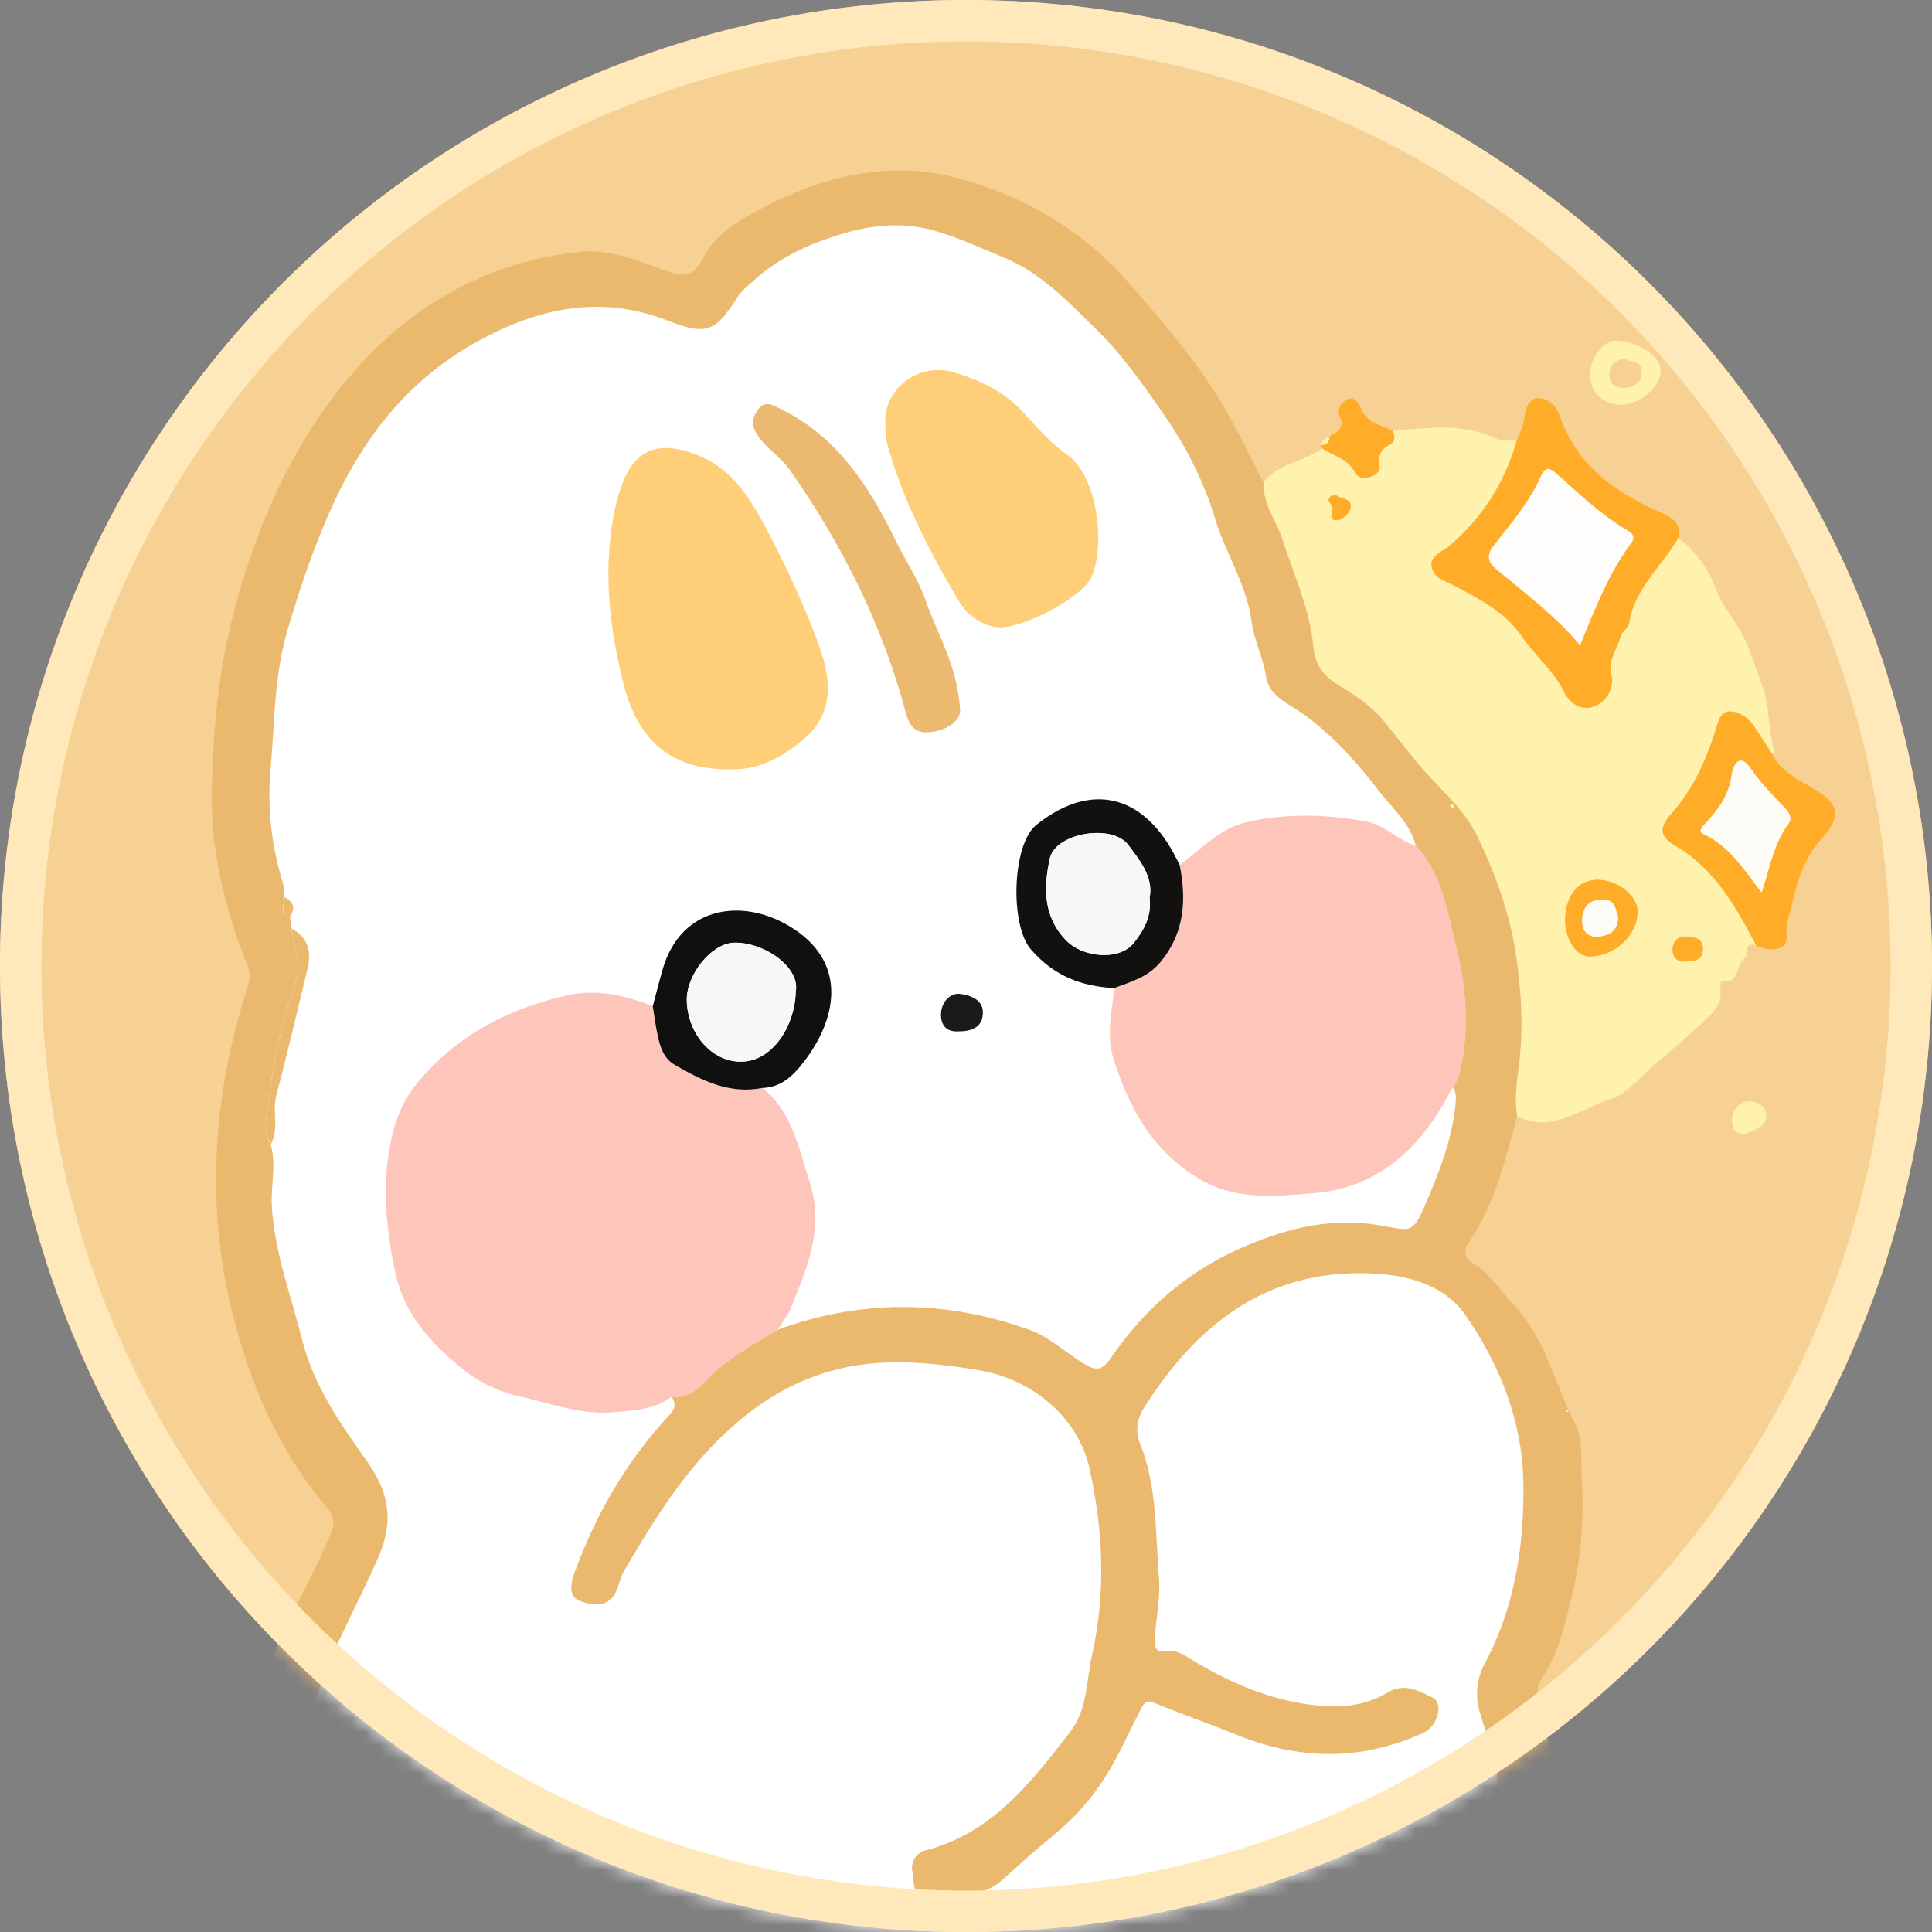 <svg width="140" height="140" viewBox="0 0 140 140" fill="none" xmlns="http://www.w3.org/2000/svg">
<rect x="0" y="0" width="140" height="140" fill="#808080" stroke="none"/>
<path d="M70 140C108.66 140 140 108.66 140 70C140 31.34 108.66 0 70 0C31.34 0 0 31.34 0 70C0 108.66 31.34 140 70 140Z" fill="#F7D093"/>
<mask id="mask0_54900_27951" style="mask-type:luminance" maskUnits="userSpaceOnUse" x="0" y="0" width="140" height="140">
<path d="M70 140C108.66 140 140 108.66 140 70C140 31.34 108.66 0 70 0C31.34 0 0 31.34 0 70C0 108.66 31.34 140 70 140Z" fill="white"/>
</mask>
<g mask="url(#mask0_54900_27951)">
<path d="M18.946 142.154L19.251 130.385L26.375 110.015L20.822 101.54L16.944 87.15L20.501 68.314L16.944 63.259L21.247 35.864L34.714 21.836L45.243 20.333L50.576 21.153L56.859 15.82L67.115 14.181L76.41 18.694L88.168 30.978L93.323 45.464L94.594 49.178L105.06 60.17L107.892 73.379L106.222 86.088L105.06 90.328L109.358 97.3L112.695 107.829L109.495 122.457L111.56 140.809L18.946 142.154Z" fill="white"/>
<path d="M21.011 66.427C21.053 66.716 21.09 67 21.127 67.289C21.274 68.597 21.862 69.963 21.416 71.214C20.386 74.098 19.787 77.067 19.419 80.072C19.309 80.976 19.015 82.021 19.613 82.93C20.05 84.407 19.613 85.904 19.698 87.401C19.887 90.743 21.074 93.822 21.873 97.016C22.729 100.453 24.684 103.19 26.654 105.98C28.141 108.082 28.572 110.173 27.447 112.768C26.008 116.105 24.184 119.262 23.002 122.73C21.116 128.247 20.134 133.8 21.027 139.622C21.247 141.067 20.575 141.828 18.941 142.165C17.717 142.417 17.438 141.382 17.155 140.625C16.692 139.391 16.414 138.056 16.456 136.737C16.624 131.084 17.664 125.604 19.703 120.303C20.916 117.15 22.677 114.271 23.953 111.155C24.242 110.451 24.284 109.936 23.738 109.3C20.538 105.575 18.542 101.241 17.207 96.528C14.806 88.058 15.3 79.71 17.974 71.413C18.158 70.841 18.116 70.399 17.901 69.874C16.303 65.897 15.295 61.762 15.347 57.485C15.405 52.956 15.852 48.443 17.029 44.034C18.311 39.222 20.191 34.619 22.929 30.5C27.447 23.696 33.642 19.183 41.98 18.253C44.129 18.011 46.204 18.894 48.201 19.598C49.572 20.086 50.229 20.149 50.991 18.626C51.821 16.965 53.555 15.972 55.199 15.1C59.749 12.678 64.604 11.564 69.627 12.962C74.35 14.275 78.506 16.734 81.806 20.512C84.543 23.643 87.249 26.785 89.246 30.463C90.05 31.945 90.79 33.463 91.563 34.966C91.468 36.532 92.503 37.751 92.945 39.148C93.764 41.738 94.941 44.218 95.177 46.977C95.283 48.19 95.96 49.041 96.969 49.646C98.183 50.371 99.376 51.164 100.263 52.252C101.046 53.203 101.824 54.196 102.586 55.147C104.062 56.991 106.001 58.436 107.073 60.663C108.365 63.359 109.374 66.154 109.826 69.081C110.267 71.928 110.414 74.834 109.994 77.724C109.836 78.79 109.773 79.857 109.926 80.928C109.069 84.07 108.323 87.26 106.448 90.007C105.98 90.691 106.132 91.184 106.805 91.589C108.003 92.304 108.691 93.501 109.61 94.463C111.991 96.943 112.632 100.221 114.118 103.101C114.749 104.32 114.539 105.665 114.612 106.936C114.78 109.805 114.633 112.7 113.94 115.479C113.42 117.565 113.005 119.74 111.728 121.6C111.239 122.31 111.392 123.276 111.628 124.049C112.611 127.29 113.11 130.622 113.462 133.968C113.635 135.65 113.572 137.357 113.357 139.044C113.325 139.27 111.749 140.778 111.533 140.814C110.409 141.014 109.39 139.911 109.295 138.434C109.169 136.338 109.295 134.242 109.054 132.129C108.738 129.439 108.103 126.839 107.293 124.29C106.852 122.898 106.968 121.705 107.614 120.497C109.784 116.409 110.456 111.964 110.388 107.446C110.32 102.99 108.686 98.887 106.18 95.283C104.661 93.097 101.987 92.393 99.397 92.277C91.789 91.936 86.692 95.997 82.857 102.081C82.389 102.822 82.263 103.747 82.615 104.624C83.871 107.735 83.708 111.061 83.981 114.302C84.102 115.737 83.781 117.239 83.676 118.716C83.624 119.409 83.865 119.767 84.333 119.667C85.3 119.462 85.888 120.003 86.603 120.423C88.936 121.805 91.463 122.919 94.085 123.392C96.181 123.77 98.524 123.881 100.547 122.651C101.771 121.905 102.848 122.546 103.836 123.029C104.63 123.418 104.167 125.105 103.158 125.562C98.614 127.632 94.106 127.569 89.466 125.651C87.543 124.858 85.547 124.201 83.619 123.381C82.993 123.119 82.836 123.529 82.636 123.923C81.838 125.467 81.133 127.065 80.23 128.546C79.189 130.254 77.897 131.73 76.3 133.023C75.076 134.016 73.888 135.093 72.711 136.154C70.941 137.746 68.923 137.336 66.932 137.257C66.059 137.221 66.254 136.28 66.128 135.728C65.965 134.998 66.327 134.284 67.047 134.094C71.891 132.849 74.723 129.145 77.561 125.483C78.811 123.875 78.716 121.795 79.137 119.908C80.151 115.395 79.941 110.85 78.942 106.384C78.112 102.67 74.771 99.954 71.009 99.307C68.897 98.945 66.821 98.692 64.667 98.724C60.301 98.782 56.639 100.306 53.345 103.137C49.84 106.153 47.476 109.973 45.196 113.882C44.933 114.334 44.859 114.901 44.623 115.374C44.034 116.551 42.879 116.315 42.048 116.026C41.171 115.721 41.35 114.738 41.628 113.977C43.183 109.71 45.416 105.849 48.527 102.517C48.915 102.102 49.02 101.682 48.653 101.209C49.583 101.299 50.329 100.899 50.933 100.253C52.467 98.603 54.395 97.505 56.297 96.376C62.371 94.148 68.445 94.174 74.534 96.339C76.032 96.869 77.156 97.968 78.47 98.771C79.273 99.265 79.773 99.465 80.466 98.446C82.967 94.789 86.167 92.009 90.36 90.249C93.528 88.92 96.67 88.211 100.017 88.799C102.207 89.188 102.36 89.409 103.237 87.391C104.251 85.042 105.218 82.626 105.47 80.019C105.518 79.562 105.544 79.142 105.25 78.759C105.581 78.38 105.712 77.928 105.822 77.44C106.479 74.482 106.222 71.534 105.507 68.65C104.871 66.086 104.519 63.369 102.596 61.304C102.186 59.618 100.852 58.546 99.869 57.248C98.293 55.184 96.533 53.25 94.431 51.737C93.354 50.965 91.967 50.46 91.752 49.068C91.537 47.649 90.869 46.383 90.68 44.97C90.323 42.332 88.804 40.089 88.048 37.572C87.249 34.934 85.978 32.418 84.444 30.19C82.93 27.994 81.375 25.761 79.421 23.848C77.387 21.857 75.454 19.787 72.764 18.673C71.098 17.985 69.448 17.212 67.72 16.718C65.671 16.13 63.511 16.251 61.494 16.813C58.982 17.512 56.565 18.547 54.59 20.354C54.196 20.712 53.749 21.048 53.471 21.484C51.831 24.074 51.212 24.337 48.353 23.223C43.446 21.316 38.906 22.34 34.498 24.799C29.817 27.405 26.607 31.335 24.353 36.085C22.887 39.169 21.799 42.395 20.827 45.684C19.845 49.026 19.908 52.43 19.603 55.798C19.356 58.515 19.671 61.304 20.496 63.974C20.596 64.289 20.564 64.646 20.596 64.982C20.717 65.46 20.055 66.159 20.99 66.417L21.011 66.427ZM105.06 58.399C105.145 58.462 105.218 58.52 105.292 58.572C105.318 58.536 105.381 58.483 105.37 58.462C105.334 58.383 105.276 58.32 105.223 58.247C105.171 58.294 105.118 58.341 105.06 58.394V58.399ZM113.672 102.239C113.651 102.207 113.625 102.181 113.604 102.15C113.577 102.176 113.53 102.197 113.525 102.229C113.525 102.255 113.567 102.286 113.588 102.318C113.614 102.292 113.646 102.265 113.672 102.239ZM82.841 106.379L82.936 106.437L82.951 106.353L82.846 106.379H82.841Z" fill="#EBB96E"/>
<path d="M109.941 80.913C109.789 79.841 109.852 78.774 110.01 77.708C110.43 74.818 110.283 71.913 109.841 69.065C109.39 66.138 108.381 63.343 107.088 60.648C106.017 58.42 104.078 56.975 102.601 55.131C101.84 54.18 101.057 53.187 100.279 52.236C99.386 51.148 98.198 50.355 96.985 49.63C95.976 49.026 95.293 48.175 95.193 46.961C94.957 44.203 93.78 41.723 92.96 39.133C92.519 37.735 91.484 36.516 91.578 34.95C92.624 33.511 94.5 33.49 95.803 32.491C96.638 33.048 97.678 33.227 98.23 34.304C98.577 34.977 100.09 34.514 99.974 33.805C99.827 32.912 100.111 32.528 100.82 32.155C101.13 31.992 101.036 31.551 100.925 31.215C103.416 31.015 105.922 30.626 108.318 31.745C108.838 31.987 109.374 31.924 109.91 31.94C109.032 34.987 107.409 37.551 104.981 39.595C104.472 40.026 103.6 40.252 103.742 41.071C103.889 41.928 104.787 42.117 105.465 42.479C107.241 43.435 109.043 44.324 110.257 46.089C111.218 47.492 112.574 48.59 113.356 50.166C113.787 51.033 114.67 51.595 115.674 51.127C116.493 50.744 116.977 49.74 116.777 48.994C116.467 47.817 117.197 47.056 117.434 46.11C117.523 45.758 118.006 45.49 118.059 45.143C118.432 42.616 120.434 41.045 121.605 38.991C122.956 39.973 123.807 41.271 124.411 42.842C124.868 44.024 125.798 45.012 126.355 46.168C126.933 47.371 127.317 48.663 127.779 49.919C128.31 51.374 128.052 52.977 128.614 54.427C128.625 54.459 128.483 54.548 128.409 54.611C127.984 53.959 127.563 53.308 127.138 52.656C126.718 52.015 126.014 51.558 125.373 51.548C124.605 51.537 124.495 52.394 124.274 53.072C123.581 55.21 122.64 57.264 121.132 58.946C120.25 59.928 120.229 60.601 121.369 61.257C124.253 62.928 125.788 65.686 127.264 68.498C126.297 68.203 126.781 69.207 126.418 69.438C125.74 69.874 126.113 71.392 124.721 71.088C124.695 71.23 124.637 71.377 124.653 71.513C124.842 72.774 124.185 73.342 123.266 74.198C122.225 75.16 121.143 76.1 120.045 77.004C118.957 77.902 117.933 79.258 116.782 79.615C114.607 80.293 112.516 82.142 109.952 80.908L109.941 80.913ZM113.414 66.622C113.383 68.004 114.213 69.301 115.138 69.312C117.003 69.333 118.689 67.762 118.668 66.012C118.653 64.914 117.244 63.79 115.831 63.753C114.397 63.716 113.456 64.835 113.414 66.622ZM122.052 69.674C122.819 69.664 123.344 69.575 123.397 68.86C123.455 68.056 122.919 67.925 122.273 67.867C121.59 67.809 121.232 68.188 121.201 68.765C121.169 69.396 121.595 69.711 122.052 69.674ZM96.811 35.875C96.333 35.801 96.202 36.274 96.323 36.385C96.759 36.784 96.191 37.598 96.738 37.693C97.2 37.772 97.799 37.225 97.878 36.773C97.999 36.096 97.148 36.185 96.811 35.87V35.875Z" fill="#FEF2AC"/>
<path d="M56.329 96.37C54.422 97.5 52.498 98.598 50.964 100.248C50.36 100.899 49.614 101.293 48.684 101.204C47.407 102.171 45.847 102.218 44.37 102.339C42.038 102.528 39.847 101.677 37.598 101.178C35.759 100.768 34.293 99.896 32.98 98.756C30.951 96.99 29.244 95.067 28.634 92.162C27.999 89.13 27.694 86.172 28.235 83.162C28.545 81.417 29.102 79.799 30.368 78.312C33.258 74.923 36.92 73.069 41.113 72.123C43.215 71.645 45.311 72.123 47.307 72.916C47.423 73.625 47.512 74.34 47.665 75.044C47.849 75.89 48.096 76.704 48.936 77.188C50.896 78.312 52.882 79.31 55.257 78.837C57.411 80.587 57.847 83.125 58.656 85.594C59.775 89.004 58.488 91.831 57.322 94.773C57.096 95.346 56.67 95.84 56.339 96.37H56.329Z" fill="#FEC6BB"/>
<path d="M102.617 61.31C104.54 63.375 104.892 66.096 105.528 68.655C106.243 71.539 106.5 74.482 105.843 77.445C105.733 77.934 105.602 78.391 105.271 78.764C103.169 82.936 100.08 86.051 95.272 86.456C92.43 86.692 89.466 87.049 86.682 85.295C83.424 83.246 81.832 80.261 80.713 76.814C80.146 75.06 80.55 73.336 80.75 71.597C81.948 71.145 83.183 70.809 84.071 69.743C85.836 67.625 85.983 65.224 85.484 62.676C87.029 61.541 88.374 60.038 90.302 59.586C93.165 58.914 96.081 59.003 98.966 59.518C100.337 59.765 101.309 60.889 102.617 61.31Z" fill="#FEC6BB"/>
<path d="M53.103 55.741C48.564 55.872 46.157 53.602 45.122 49.336C44.402 46.378 43.945 43.32 44.129 40.22C44.234 38.497 44.465 36.789 45.049 35.176C45.926 32.765 47.434 31.961 49.977 32.77C52.52 33.579 53.907 35.35 55.2 37.703C56.65 40.352 57.916 43.084 59.003 45.847C59.996 48.364 60.89 51.348 58.21 53.592C56.734 54.826 55.016 55.793 53.103 55.741Z" fill="#FECE78"/>
<path d="M64.158 30.731C63.958 28.319 66.49 26.165 69.149 26.99C71.067 27.584 72.685 28.304 74.167 29.901C75.086 30.894 76.084 32.087 77.335 32.959C79.484 34.451 80.125 39.327 79.116 41.765C78.47 43.325 73.809 45.705 72.191 45.448C70.893 45.243 69.984 44.428 69.422 43.462C67.284 39.805 65.314 36.053 64.226 31.918C64.142 31.593 64.184 31.235 64.158 30.736V30.731Z" fill="#FECE78"/>
<path d="M121.605 38.99C120.434 41.045 118.432 42.616 118.059 45.143C118.006 45.49 117.523 45.758 117.434 46.11C117.197 47.055 116.467 47.822 116.777 48.994C116.971 49.735 116.493 50.744 115.673 51.127C114.67 51.595 113.787 51.033 113.356 50.166C112.579 48.59 111.218 47.492 110.257 46.089C109.048 44.323 107.241 43.435 105.465 42.479C104.787 42.117 103.889 41.927 103.741 41.071C103.6 40.251 104.472 40.026 104.981 39.595C107.409 37.551 109.032 34.987 109.91 31.939C110.094 31.435 110.367 30.946 110.435 30.431C110.53 29.706 110.698 28.913 111.433 28.855C112.053 28.808 112.778 29.375 112.983 30.006C114.213 33.773 117.108 35.728 120.502 37.215C121.19 37.519 121.894 37.992 121.611 38.996L121.605 38.99ZM114.502 46.756C115.595 44.066 116.582 41.533 118.216 39.337C118.558 38.875 118.237 38.612 117.88 38.407C115.978 37.283 114.397 35.749 112.757 34.298C112.227 33.826 111.943 33.904 111.675 34.503C110.829 36.39 109.495 37.955 108.234 39.553C107.645 40.299 107.882 40.798 108.475 41.292C110.53 42.994 112.668 44.596 114.507 46.761L114.502 46.756Z" fill="#FFAD28"/>
<path d="M69.58 51.485C69.569 52.142 68.823 52.898 67.389 53.056C66.201 53.187 65.865 52.499 65.581 51.448C63.879 45.133 60.968 39.379 57.222 34.036C56.576 33.111 55.578 32.544 54.931 31.593C54.416 30.831 54.479 30.264 54.963 29.638C55.457 29.003 56.019 29.365 56.544 29.622C60.658 31.63 62.975 35.223 64.893 39.153C65.613 40.624 66.553 41.98 67.089 43.551C67.919 45.989 69.396 48.201 69.574 51.49L69.58 51.485Z" fill="#EBBA70"/>
<path d="M85.484 62.676C85.988 65.224 85.841 67.625 84.07 69.743C83.177 70.809 81.948 71.145 80.75 71.597C78.338 71.492 76.31 70.678 74.686 68.776C73.173 67.005 73.341 61.194 75.086 59.786C78.711 56.865 82.378 57.348 84.816 61.425C85.058 61.83 85.263 62.261 85.484 62.676ZM83.303 65.077C83.597 63.548 82.604 62.366 81.769 61.242C80.592 59.66 76.473 60.354 76.073 62.214C75.627 64.268 75.569 66.375 77.224 68.114C78.454 69.406 81.112 69.643 82.158 68.329C82.862 67.452 83.471 66.417 83.303 65.077Z" fill="#121110"/>
<path d="M55.252 78.837C52.877 79.31 50.891 78.312 48.931 77.188C48.09 76.709 47.843 75.895 47.66 75.044C47.507 74.34 47.418 73.625 47.302 72.916C47.539 72.033 47.759 71.145 48.011 70.268C49.362 65.544 53.996 64.998 57.516 67.31C61.509 69.932 60.542 73.998 58.225 76.977C57.464 77.96 56.602 78.795 55.246 78.837H55.252ZM57.658 71.902C58.042 70.068 55.262 68.208 53.134 68.319C51.537 68.403 49.719 70.641 49.772 72.532C49.84 75.028 51.742 77.13 53.985 76.919C55.977 76.736 57.579 74.434 57.663 71.907L57.658 71.902Z" fill="#10100F"/>
<path d="M127.253 68.503C125.777 65.692 124.238 62.928 121.358 61.263C120.218 60.601 120.239 59.933 121.122 58.951C122.635 57.27 123.57 55.215 124.264 53.077C124.485 52.399 124.6 51.543 125.362 51.553C126.008 51.564 126.707 52.015 127.127 52.662C127.553 53.313 127.973 53.965 128.399 54.616C129.04 55.903 130.29 56.492 131.43 57.154C133.285 58.231 133.453 59.187 132.008 60.769C130.795 62.093 130.243 63.769 129.865 65.476C129.691 66.243 129.387 66.979 129.465 67.851C129.55 68.786 128.478 69.07 127.253 68.513V68.503ZM127.653 64.678C128.278 62.77 128.562 61.063 129.618 59.671C129.854 59.355 129.718 58.956 129.402 58.62C128.541 57.695 127.616 56.802 126.917 55.756C125.961 54.333 125.551 55.667 125.493 56.114C125.299 57.611 124.506 58.693 123.528 59.718C123.344 59.912 123.04 60.259 123.418 60.432C125.267 61.273 126.313 62.912 127.653 64.678Z" fill="#FFAD28"/>
<path d="M100.925 31.204C101.041 31.54 101.13 31.982 100.82 32.145C100.106 32.517 99.827 32.901 99.974 33.794C100.09 34.504 98.572 34.966 98.23 34.293C97.678 33.222 96.633 33.043 95.803 32.481C95.771 32.402 95.766 32.318 95.776 32.234C96.181 32.228 96.339 31.997 96.339 31.619C96.911 31.314 97.468 31.031 97.085 30.19C96.843 29.659 97.211 29.192 97.589 28.96C98.094 28.656 98.477 29.207 98.598 29.544C99.013 30.663 100.037 30.81 100.931 31.199L100.925 31.204Z" fill="#FFAD28"/>
<path d="M117.502 29.323C116.167 29.328 115.264 28.472 115.216 27.169C115.18 26.06 116.173 24.7 117.029 24.689C118.626 24.678 120.386 25.84 120.339 26.875C120.287 28.073 118.842 29.318 117.502 29.323ZM117.738 26.003C116.992 26.129 116.588 26.491 116.635 27.201C116.677 27.857 117.066 28.131 117.723 28.094C118.479 28.052 118.947 27.637 118.962 26.922C118.983 26.092 118.117 26.307 117.738 26.003Z" fill="#FEF2AC"/>
<path d="M19.619 82.925C19.02 82.016 19.314 80.971 19.424 80.067C19.792 77.061 20.386 74.093 21.421 71.209C21.868 69.958 21.279 68.597 21.132 67.284C22.335 67.941 22.582 68.97 22.283 70.216C21.537 73.268 20.832 76.331 20.023 79.363C19.708 80.545 20.249 81.795 19.624 82.92L19.619 82.925Z" fill="#EBB96E"/>
<path d="M69.406 74.739C68.566 74.776 68.172 74.272 68.188 73.494C68.203 72.622 68.855 71.928 69.58 72.023C70.189 72.102 71.23 72.375 71.224 73.363C71.219 74.477 70.373 74.744 69.406 74.739Z" fill="#1A1A1A"/>
<path d="M126.434 82.158C125.777 82.195 125.525 81.853 125.509 81.265C125.488 80.445 125.982 79.878 126.676 79.815C127.264 79.762 128.058 80.188 128 80.876C127.932 81.659 127.122 81.948 126.429 82.153L126.434 82.158Z" fill="#FEF2AC"/>
<path d="M21.011 66.427C20.076 66.17 20.738 65.471 20.617 64.993C21.221 65.34 21.468 65.786 21.011 66.427Z" fill="#EBB96E"/>
<path d="M96.334 31.63C96.334 32.008 96.176 32.239 95.772 32.244C95.808 31.903 96.003 31.703 96.334 31.63Z" fill="#FEF2AC"/>
<path d="M105.061 58.399C105.118 58.346 105.171 58.299 105.223 58.252C105.276 58.32 105.334 58.389 105.371 58.467C105.381 58.488 105.318 58.541 105.292 58.578C105.218 58.52 105.145 58.467 105.061 58.404V58.399Z" fill="#FEF2AC"/>
<path d="M113.672 102.239C113.646 102.265 113.614 102.292 113.588 102.318C113.567 102.286 113.52 102.255 113.525 102.228C113.525 102.202 113.577 102.176 113.604 102.15C113.625 102.181 113.651 102.207 113.672 102.239Z" fill="#FEFEFE"/>
<path d="M82.841 106.379L82.951 106.353L82.935 106.437L82.841 106.379Z" fill="#FEFEFE"/>
<path d="M113.414 66.622C113.456 64.835 114.397 63.716 115.831 63.753C117.239 63.79 118.653 64.914 118.669 66.012C118.69 67.762 117.003 69.333 115.138 69.312C114.213 69.301 113.383 68.004 113.414 66.622ZM117.25 66.406C117.04 65.876 117.056 65.119 116.031 65.182C114.996 65.245 114.66 65.907 114.644 66.727C114.628 67.41 115.038 67.972 115.852 67.877C116.64 67.783 117.266 67.447 117.25 66.412V66.406Z" fill="#FFAD28"/>
<path d="M122.052 69.674C121.595 69.711 121.169 69.396 121.201 68.765C121.232 68.187 121.59 67.809 122.273 67.867C122.914 67.919 123.455 68.056 123.397 68.86C123.345 69.575 122.819 69.664 122.052 69.674Z" fill="#FFAD28"/>
<path d="M96.812 35.875C97.148 36.19 97.999 36.096 97.878 36.779C97.799 37.23 97.195 37.777 96.738 37.698C96.192 37.603 96.754 36.789 96.323 36.39C96.202 36.279 96.334 35.806 96.812 35.88V35.875Z" fill="#FFAD28"/>
<path d="M114.502 46.756C112.663 44.591 110.525 42.989 108.47 41.286C107.876 40.793 107.645 40.294 108.229 39.547C109.489 37.945 110.824 36.384 111.67 34.498C111.943 33.894 112.222 33.82 112.752 34.293C114.392 35.749 115.973 37.278 117.875 38.402C118.227 38.612 118.553 38.87 118.211 39.332C116.577 41.533 115.589 44.061 114.497 46.751L114.502 46.756Z" fill="#FEFDFB"/>
<path d="M83.303 65.077C83.466 66.417 82.857 67.452 82.158 68.329C81.112 69.643 78.448 69.406 77.224 68.114C75.569 66.375 75.627 64.268 76.074 62.214C76.478 60.354 80.597 59.655 81.769 61.242C82.604 62.366 83.597 63.548 83.303 65.077Z" fill="#F7F7F7"/>
<path d="M57.658 71.902C57.574 74.429 55.977 76.731 53.98 76.914C51.732 77.125 49.83 75.023 49.767 72.527C49.714 70.636 51.532 68.398 53.129 68.314C55.263 68.203 58.037 70.063 57.653 71.897L57.658 71.902Z" fill="#F7F7F7"/>
<path d="M127.653 64.678C126.313 62.912 125.268 61.273 123.418 60.432C123.035 60.259 123.339 59.912 123.528 59.718C124.506 58.688 125.299 57.611 125.493 56.114C125.551 55.667 125.961 54.332 126.917 55.756C127.616 56.797 128.541 57.695 129.403 58.62C129.718 58.956 129.854 59.355 129.618 59.67C128.562 61.068 128.278 62.77 127.653 64.678Z" fill="#FEFCF7"/>
<path d="M117.738 26.002C118.117 26.307 118.984 26.092 118.963 26.922C118.947 27.637 118.479 28.052 117.723 28.094C117.066 28.13 116.677 27.857 116.635 27.2C116.588 26.491 116.992 26.128 117.738 26.002Z" fill="#F7D093"/>
<path d="M117.25 66.406C117.266 67.441 116.64 67.778 115.852 67.872C115.038 67.967 114.633 67.404 114.644 66.721C114.66 65.902 114.996 65.24 116.031 65.177C117.055 65.119 117.04 65.87 117.25 66.401V66.406Z" fill="#FEFCF7"/>
</g>
<circle cx="70" cy="70" r="68.5" stroke="#FFE9BA" stroke-width="3"/>
</svg>
